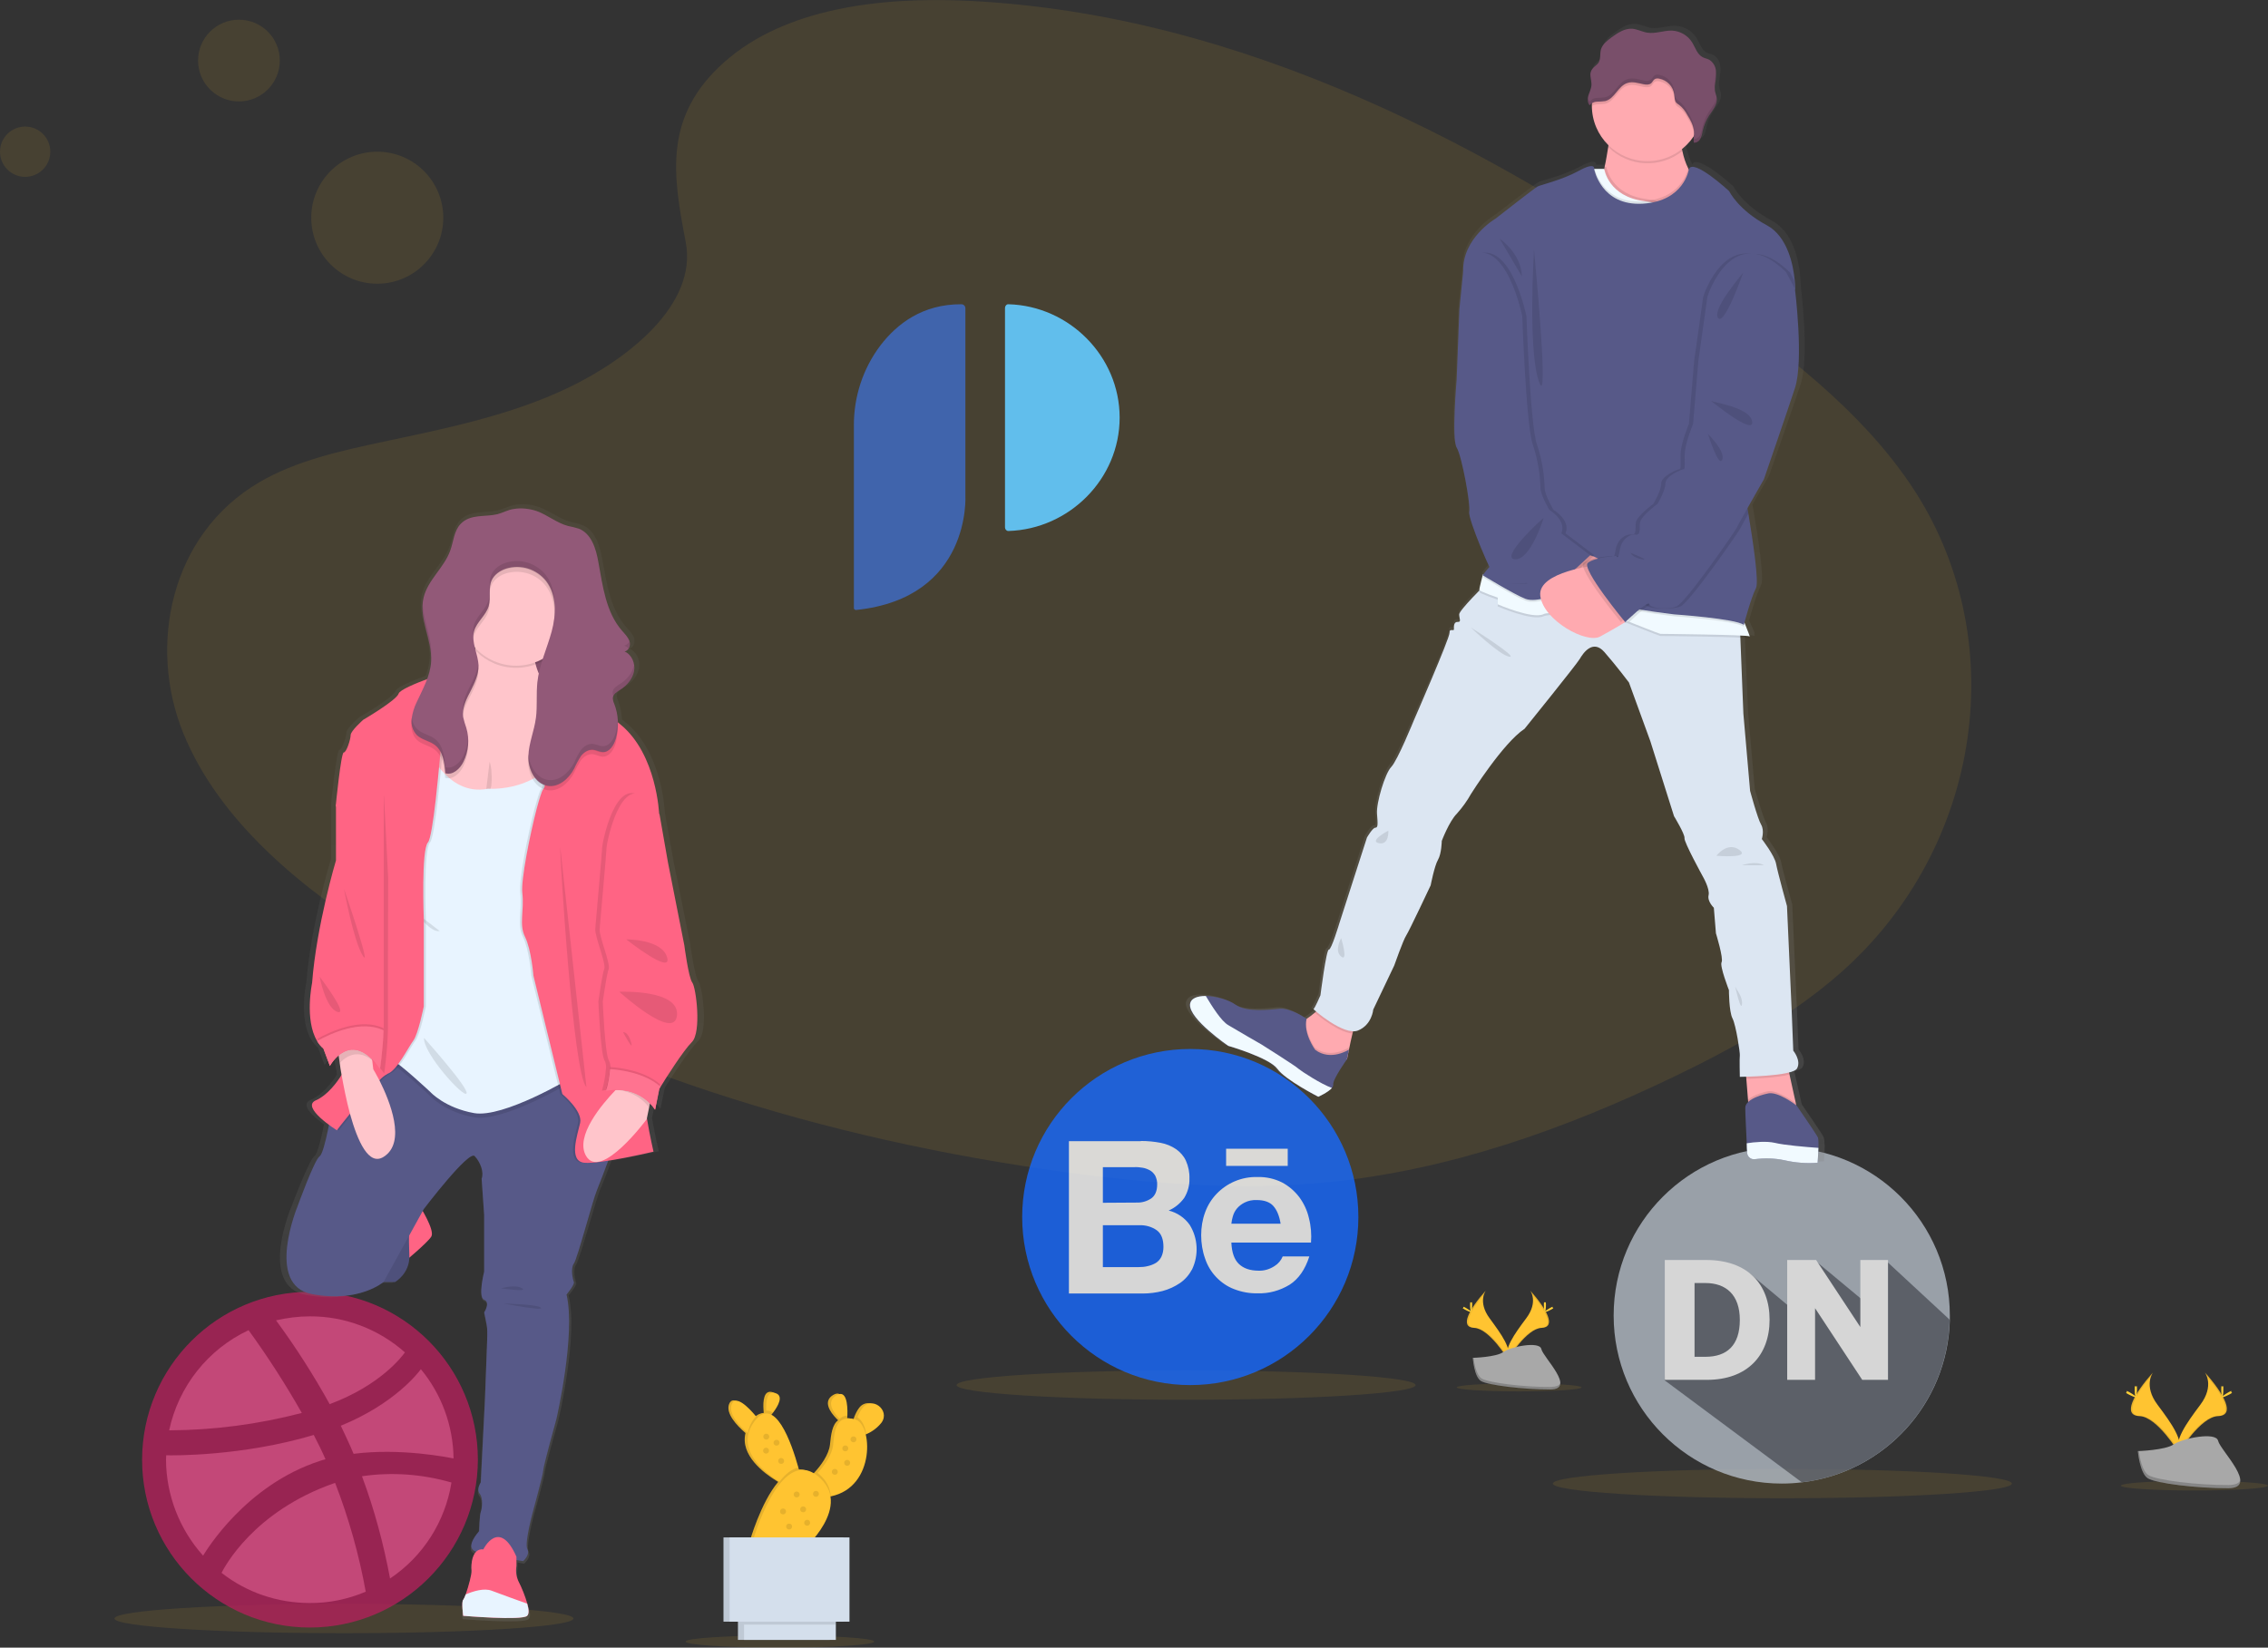 <?xml version="1.0" encoding="utf-8"?>
<!-- Generator: Adobe Illustrator 19.0.0, SVG Export Plug-In . SVG Version: 6.00 Build 0)  -->
<svg version="1.1" id="fa60aa3c-ac5a-409e-a10f-995c3361be0f"
	 xmlns="http://www.w3.org/2000/svg" xmlns:xlink="http://www.w3.org/1999/xlink" x="0px" y="0px" viewBox="-98 -33.3 1082.1 786.3"
	 style="enable-background:new -98 -33.3 1082.1 786.3;" xml:space="preserve">
<rect x="-98" y="-33.3" width="1082.1" height="786.3" fill="#333333" stroke="none"/>
<style type="text/css">
	.st0{opacity:0.1;fill:#FFC431;enable-background:new    ;}
	.st1{fill:#FFC431;}
	.st2{opacity:0.1;enable-background:new    ;}
	.st3{fill:#FFD037;}
	.st4{fill:#A8A8A8;}
	.st5{opacity:0.2;enable-background:new    ;}
	.st6{opacity:0.8;}
	.st7{fill:#E74D89;}
	.st8{fill:#B2215A;}
	.st9{fill:url(#SVGID_1_);}
	.st10{fill:#925978;}
	.st11{fill:#FF6484;}
	.st12{fill:#575988;}
	.st13{fill:#FFC5CB;}
	.st14{fill:#E8F4FF;}
	.st15{opacity:0.1;fill:#FFFFFF;enable-background:new    ;}
	.st16{opacity:0.1;}
	.st17{fill:#1769FF;}
	.st18{fill:#FFFFFF;}
	.st19{fill:#B3BBC6;}
	.st20{fill:#666C76;}
	.st21{fill:url(#SVGID_2_);}
	.st22{fill:#FFAAB0;}
	.st23{fill:#DCE6F2;}
	.st24{fill:#F1FAFF;}
	.st25{fill:#794F6A;}
	.st26{fill:#61BEEC;}
	.st27{fill:#4064AC;}
	.st28{fill:#D4DFEC;}
</style>
<title>design community</title>
<path class="st0" d="M247.5-3.6c29.2-26,75.1-31.3,116.8-29.3C495.4-26.4,613.7,36.9,716,108.5c37.1,25.9,73.5,53.8,97.6,89.5
	c49,72.6,34.4,173.3-33.6,233.1c-23.2,20.4-51.3,36-80.1,49.8c-51.3,24.6-106.6,44.4-164.7,50c-41.5,4-83.5,0.8-124.7-4.8
	c-115.2-15.6-228.3-50.2-323.1-109.3c-41.6-25.9-80.8-58.2-97.9-100.1s-6.2-95.1,36.3-119.9c17.6-10.3,38.6-14.9,59.1-19.3
	c30.3-6.4,61-12.7,88.3-25.8c28.2-13.5,61.6-39.5,56-69.3C223.1,50.5,218.3,22.4,247.5-3.6z"/>
<ellipse class="st0" cx="752.4" cy="674.7" rx="109.5" ry="7"/>
<ellipse class="st0" cx="467.9" cy="627.7" rx="109.5" ry="7"/>
<ellipse class="st0" cx="66.1" cy="739.1" rx="109.5" ry="7"/>
<ellipse class="st0" cx="274.1" cy="750.1" rx="45" ry="2.9"/>
<ellipse class="st0" cx="949" cy="675.7" rx="35.1" ry="2.3"/>
<ellipse class="st0" cx="626.8" cy="628.8" rx="29.8" ry="1.9"/>
<path class="st1" d="M954,621.7c0,0,4.7,6.2-2.2,15.4s-12.5,17.1-10.3,22.9c0,0,10.4-17.2,18.8-17.5S963.3,632.1,954,621.7z"/>
<path class="st2" d="M954,621.7c0.4,0.6,0.8,1.2,1,1.9c8.2,9.7,12.6,18.7,4.7,18.9c-7.4,0.2-16.2,13.4-18.3,16.7
	c0.1,0.3,0.2,0.5,0.3,0.8c0,0,10.4-17.2,18.8-17.5S963.3,632.1,954,621.7z"/>
<path class="st3" d="M962.8,629.5c0,2.2-0.2,3.9-0.5,3.9s-0.5-1.8-0.5-3.9s0.3-1.1,0.6-1.1S962.8,627.4,962.8,629.5z"/>
<path class="st3" d="M965.8,632.1c-1.9,1-3.6,1.7-3.7,1.4s1.3-1.3,3.2-2.4s1.2-0.3,1.3,0S967.7,631.1,965.8,632.1z"/>
<path class="st1" d="M929.2,621.7c0,0-4.7,6.2,2.2,15.4s12.5,17.1,10.2,22.9c0,0-10.4-17.2-18.8-17.5S920,632.1,929.2,621.7z"/>
<path class="st2" d="M929.2,621.7c-0.4,0.6-0.8,1.2-1,1.9c-8.2,9.7-12.6,18.7-4.7,18.9c7.4,0.2,16.2,13.4,18.3,16.7
	c-0.1,0.3-0.2,0.5-0.3,0.8c0,0-10.4-17.2-18.8-17.5S920,632.1,929.2,621.7z"/>
<path class="st3" d="M920.5,629.5c0,2.2,0.2,3.9,0.5,3.9s0.6-1.8,0.6-3.9s-0.3-1.1-0.6-1.1S920.5,627.4,920.5,629.5z"/>
<path class="st3" d="M917.5,632.1c1.9,1,3.6,1.7,3.7,1.4s-1.3-1.3-3.2-2.4s-1.2-0.3-1.3,0S915.6,631.1,917.5,632.1z"/>
<path class="st4" d="M922,659.2c0,0,13.1-0.4,17.1-3.2s20.2-6.2,21.2-1.7s19.7,22.5,4.9,22.6s-34.5-2.3-38.4-4.7
	S922,659.2,922,659.2z"/>
<path class="st5" d="M965.5,675.4c-14.8,0.1-34.5-2.3-38.4-4.7c-3-1.8-4.2-8.4-4.6-11.5H922c0,0,0.8,10.6,4.8,13s23.6,4.8,38.4,4.7
	c4.3,0,5.8-1.5,5.7-3.8C970.3,674.5,968.7,675.3,965.5,675.4z"/>
<path class="st1" d="M632.1,582.6c0,0,4,5.3-1.9,13.2s-10.7,14.6-8.8,19.6c0,0,8.9-14.7,16.1-15S640,591.5,632.1,582.6z"/>
<path class="st2" d="M632.1,582.6c0.3,0.5,0.6,1.1,0.8,1.7c7,8.3,10.8,16,4,16.2c-6.3,0.2-13.9,11.5-15.7,14.3
	c0.1,0.2,0.1,0.4,0.2,0.6c0,0,8.9-14.7,16.1-15S640,591.5,632.1,582.6z"/>
<path class="st3" d="M639.6,589.3c0,1.8-0.2,3.3-0.5,3.3s-0.5-1.5-0.5-3.3s0.3-1,0.5-1S639.6,587.5,639.6,589.3z"/>
<path class="st3" d="M642.2,591.6c-1.6,0.9-3,1.4-3.2,1.2s1.1-1.1,2.7-2s1-0.2,1.1,0S643.8,590.7,642.2,591.6z"/>
<path class="st1" d="M610.9,582.6c0,0-4,5.3,1.8,13.2s10.7,14.6,8.8,19.6c0,0-8.9-14.7-16.1-15S603,591.5,610.9,582.6z"/>
<path class="st2" d="M610.9,582.6c-0.4,0.5-0.6,1.1-0.8,1.7c-7,8.3-10.8,16-4,16.2c6.3,0.2,13.9,11.5,15.7,14.3
	c-0.1,0.2-0.1,0.4-0.2,0.6c0,0-8.9-14.7-16.1-15S603,591.5,610.9,582.6z"/>
<path class="st3" d="M603.4,589.3c0,1.8,0.2,3.3,0.5,3.3s0.5-1.5,0.5-3.3s-0.3-1-0.5-1S603.4,587.5,603.4,589.3z"/>
<path class="st3" d="M600.8,591.6c1.6,0.9,3,1.4,3.2,1.2s-1.1-1.1-2.7-2s-1-0.2-1.1,0S599.2,590.7,600.8,591.6z"/>
<path class="st4" d="M604.7,614.7c0,0,11.2-0.3,14.6-2.8s17.3-5.3,18.1-1.4s16.9,19.3,4.2,19.3s-29.5-2-32.9-4
	S604.7,614.7,604.7,614.7z"/>
<path class="st5" d="M641.9,628.6c-12.7,0.1-29.5-2-32.9-4c-2.6-1.6-3.6-7.2-3.9-9.8h-0.4c0,0,0.7,9.1,4.1,11.1s20.2,4.1,32.9,4
	c3.7,0,4.9-1.3,4.9-3.3C646,627.9,644.6,628.5,641.9,628.6z"/>
<g class="st6">
	<path class="st7" d="M49.8,588.5c41.3,0,74.8,33.5,74.7,74.8S91,738.1,49.7,738C8.4,738-25,704.6-25,663.3
		c0-41.3,33.4-74.8,74.7-74.8C49.7,588.5,49.7,588.5,49.8,588.5z"/>
	<path class="st8" d="M49.8,743.4c-44.2,0-80.1-36-80-80.2s36-80.1,80.2-80c44.2,0,80,35.9,80,80.1C129.9,707.5,94,743.4,49.8,743.4
		z M117.4,674.2c-13.8-4-28.4-5.1-42.7-3C80.6,687,85,703.4,88.1,720C103.8,709.5,114.4,692.9,117.4,674.2z M76.5,726.3
		c-3.2-17.7-8.1-35.1-14.6-51.9c-0.1,0.1-0.3,0.1-0.4,0.1C22.8,688,9,714.8,7.7,717.3c12,9.4,26.8,14.4,42,14.4
		C58.9,731.8,68,729.9,76.5,726.3L76.5,726.3z M-1.1,709.1c1.6-2.6,20.4-33.7,55.7-45.2c0.9-0.3,1.8-0.6,2.7-0.8
		c-1.7-3.9-3.6-7.8-5.6-11.6c-34.2,10.2-67.4,9.8-70.4,9.7c0,0.7-0.1,1.4-0.1,2.1C-18.7,680.2-12.4,696.5-1.1,709.1z M-17.3,649.3
		c21.4-0.1,42.6-2.9,63.3-8.3c-7.7-13.6-16.2-26.8-25.4-39.5C1.2,610.6-12.8,628.3-17.3,649.3L-17.3,649.3z M33.7,596.8
		c9.4,12.8,17.9,26.1,25.6,40c24.4-9.1,34.6-22.9,35.9-24.7c-12.5-11.1-28.7-17.3-45.4-17.2C44.4,594.9,39,595.6,33.7,596.8
		L33.7,596.8z M102.8,620.1c-1.4,2-12.9,16.7-38.2,27c1.6,3.3,3.1,6.6,4.6,9.9c0.5,1.2,1,2.4,1.5,3.5c22.8-2.9,45.4,1.8,47.7,2.2
		C118.2,647.1,112.7,632.1,102.8,620.1L102.8,620.1z"/>
</g>
<linearGradient id="SVGID_1_" gradientUnits="userSpaceOnUse" x1="195.603" y1="-77.942" x2="195.603" y2="455.318" gradientTransform="matrix(1 0 0 -1 -58.95 662.56)">
	<stop  offset="0" style="stop-color:#808080;stop-opacity:0.25"/>
	<stop  offset="0.54" style="stop-color:#808080;stop-opacity:0.12"/>
	<stop  offset="1" style="stop-color:#808080;stop-opacity:0.1"/>
</linearGradient>
<path class="st9" d="M235.2,435c-1.8-2.3-3.9-17.9-3.9-17.9l-8-39.8l-4.1-22.9c0,0-1-29-19.1-43.3l-1.4-1.1c0-0.3,0-0.5,0-0.8l0,0
	l0,0c-0.2-2.8-0.8-5.5-1.8-8.1c-0.4-0.8-0.7-1.8-0.6-2.7c0-0.4,0.2-0.7,0.4-1.1l0,0c0.8-1.2,2-2.1,3.3-2.7c3.3-2,6.1-5.1,6.9-8.9
	c0-0.1,0-0.2,0-0.3c0-0.2,0-0.3,0.1-0.5c0.1-0.2,0-0.2,0-0.3c0-0.2,0-0.3,0-0.5v-0.2c0-0.2,0-0.4,0-0.6c0,0,0-0.1,0-0.1
	c0-0.2,0-0.5-0.1-0.7v0l0,0c-0.4-2.8-2.1-5.1-4.6-6.3c0.9-0.2,1.7-0.9,2-1.7l0,0c0.1-0.2,0.2-0.5,0.3-0.8l0,0
	c0.1-0.2,0.1-0.5,0.1-0.8c0,0,0-0.1,0-0.1c0-0.2,0-0.4,0-0.7c0-0.1,0-0.1,0-0.2c0-0.2-0.1-0.4-0.1-0.6c0-0.1,0-0.1,0-0.2l-0.1-0.1
	l0,0c-0.7-1.9-2.3-3.4-3.6-4.9c-7.9-8.8-9.4-21.3-11.6-32.8c-1.2-6.4-3.4-13.7-9.6-16.1c-1.8-0.6-3.5-1-5.3-1.4
	c-5.5-1.5-10-5.3-15.4-7.2c-3.6-1.2-7.5-1.6-11.3-1c-2.9,0.5-5.3,1.9-8.1,2.6c-6,1.5-13.3-0.2-18,4.7c-3.3,3.4-3.6,8.5-5.2,12.9
	c-3.1,8.1-11.1,14.1-13.1,22.5c-1.3,5.5,0,11,1.5,16.5c1.1,3.7,1.8,7.5,2.2,11.3c0.1,1,0.1,1.9,0,2.9c-0.2,2.8-0.9,5.6-1.9,8.2
	c-6.8,2.5-13.8,5.5-14.3,7.1c-1,3.3-17.3,12.6-17.3,12.6s-6.2,5.3-6.2,7.3c0,2-2.1,8.3-3.4,8.3c-1.3,0-3.9,25.4-3.9,25.4v26.4
	c0,0-9.6,31.2-11.8,58.9c0,0-3.9,17.7,2.4,27.8c0.8,1.4,1.9,2.6,3.1,3.6l3.2,8.4c1.1-1.9,2.6-3.6,4.3-5c0.2,1,0.3,2.3,0.6,3.7
	c0.3,1.7,0.6,3.7,1,5.8c-2,3.1-6.8,9.7-12.6,12.1c-5.4,2.3,1.6,8.2,6.4,11.7c-1.3,6.4-3.1,14.2-4.6,15.2
	c-2.6,1.8-10.9,23.9-10.9,23.9s-16.3,38,7.1,42.3s35.3-5.8,35.3-5.8h5.6c0,0,6.8-3.8,7-11.8c3.8-3.1,9.7-8.1,10.9-10.1
	s-2.1-8.5-4.2-12.1l0.5-1c0,0,22.2-28.5,25.1-25.4s4.6,7.8,3.4,10.8l1.2,17.4V574c0,0-3.2,12.3,0,13.6s0,6,0,6s1.2,5.5,1.4,7.3
	c0.1,2.3,0.1,4.5,0,6.8l-1.1,27.2l-2.1,40.3c0,0-2.3,3.3-0.5,5.5s1,7.6,0.5,8.6s-0.8,9.3-0.8,9.3s-7.5,7.8-1.5,9.8l0.2,0.1
	c-2.5,2.3-2.5,7.4-2.3,9s-1.6,8-2.9,11.6c-0.3,0.9-0.7,1.8-1.2,2.6c-0.9,0.6,0,7.7,0,7.7s29.1,2.4,31.5,0c1-0.9,0.8-3.2,0-5.8
	c-1.1-3.8-2.6-7.5-4.4-11c-1.7-3.1-0.9-7.2-0.9-7.2v-3c2,0.3,3.2,0.5,3.2,0.5s3.6-3,2.1-5.8s2.8-18.4,2.8-18.4s4.9-17.6,4.9-19.4
	s6.5-24.7,6.5-24.7s9.6-40.5,4.9-59.7c0,0,4.1-4.8,3.6-6s-1.7-6.5,0-8.8s9.3-30.5,11.3-35.3c1-2.2,3.3-8.3,5.6-14.3
	c10.3-1.5,22.5-4.4,22.5-4.4s-1.8-7.8-3.2-15.8l1.1-5.5l0.4-1.9c0.9,0.9,1.7,1.9,2.5,3l2.1-10.1c0,0,0.2-0.3,0.6-1
	c2.4-3.8,11.2-17.3,15.4-21.4C240.1,458.9,237.1,437.3,235.2,435z"/>
<rect x="144" y="266.5" class="st10" width="28.5" height="32"/>
<rect x="144" y="266.5" class="st2" width="28.5" height="32"/>
<path class="st11" d="M102.3,542.3c0,0,7.3,11.5,5.5,14.5s-13.7,12.8-13.7,12.8l-3.5-24L102.3,542.3z"/>
<path class="st12" d="M79.8,579.3l5.3-0.8h5.4c0,0,7.2-4.1,6.8-12.8s0-17,0-17L79.8,579.3z"/>
<path class="st2" d="M79.8,579.3l5.3-0.8h5.4c0,0,7.2-4.1,6.8-12.8s0-17,0-17L79.8,579.3z"/>
<path class="st12" d="M90.5,462l-30,33c0,0-3.5,21.8-6,23.5S44,542.3,44,542.3s-15.7,37.8,6.9,42s34.1-5.8,34.1-5.8l19.2-34.8
	c0,0,21.5-28.3,24.3-25.3s4.5,7.8,3.3,10.8l1.2,17.3v27c0,0-3.1,12.3,0,13.5s0,6,0,6s1.2,5.5,1.4,7.3s0,6.8,0,6.8l-1,27l-2,40
	c0,0-2.3,3.3-0.5,5.5s1,7.5,0.5,8.5s-0.8,9.3-0.8,9.3s-7.3,7.8-1.5,9.8s22.5,4.5,22.5,4.5s3.5-3,2-5.8s2.8-18.3,2.8-18.3
	s4.8-17.5,4.8-19.3s6.3-24.5,6.3-24.5s9.3-40.3,4.8-59.3c0,0,4-4.8,3.5-6s-1.7-6.5,0-8.8s9-30.3,11-35s10.5-27.8,10.5-27.8v-42.5
	L90.5,462z"/>
<path class="st13" d="M180.1,311.3l-17.3,32.6l-4.5,8.6l-0.7,1.3l-44.5,1.8c0,0-1.3-2.8-3.1-7.2c-3.1-7.5-7.8-19.8-10.2-30.1
	c-0.6-2.5-1-5-1.3-7.5c-0.7-6.2,0.3-10.7,4.3-11.1c1-0.1,2,0,3,0.3c2.8,0.8,5.7,1.1,8.6,0.8c10.6-1.3,13.6-12.4,14.2-22.9
	c0-0.7,0.1-1.5,0.1-2.2c0-2.3,0-4.5-0.1-6.5c-0.2-3.4-0.6-6.8-1.2-10.2c2.6-1.3,5.4-2.3,8.3-3.1c8.4-2.2,20.3-2.1,20.5,15.3
	c0,3.9,0.4,7.7,1.1,11.5c0.5,2.2,1.2,4.2,2.1,6.2c2.9,5.6,7,6.2,8.9,6.2c0.4,0,0.7,0,1-0.1L180.1,311.3z"/>
<path class="st2" d="M135.6,330.2c0.6,1.8,0.9,3.6,0.9,5.5c0.2,2,0.1,4-0.1,5.9c-0.3,2-1.3,3.8-2.8,5.1"/>
<circle class="st2" cx="148.2" cy="258.6" r="26.8"/>
<path class="st13" d="M175,257.6c0,14.8-12,26.7-26.7,26.8c-7.4,0-14.6-3.1-19.6-8.6c-0.2-0.2-0.5-0.5-0.7-0.8
	c-9.6-11.2-8.4-28.1,2.8-37.7c11.2-9.6,28.1-8.4,37.7,2.8C172.7,245,175,251.2,175,257.6L175,257.6z"/>
<path class="st2" d="M105.3,324.3c0,0,9.5,24.8,29.5,20.8c0,0,20.2,1.6,31.8-13.3c11.6-14.8,12.3,85,12.3,85l-4.5,66.3
	c0,0-32.2,19.3-46.2,16.8s-20.8-10-20.8-10S92.6,476,88.6,474.3s1.8-87,1.8-87l4.8-32L105.3,324.3z"/>
<path class="st14" d="M105.3,322.3c0,0,9.5,24.8,29.5,20.8c0,0,20.2,1.6,31.8-13.3c11.6-14.8,12.3,85,12.3,85l-4.5,66.3
	c0,0-32.2,19.3-46.2,16.8s-20.8-10-20.8-10S92.6,474,88.6,472.3s1.8-87,1.8-87l4.8-32L105.3,322.3z"/>
<path class="st2" d="M104.3,462c0,0,21.5,24,20.3,26.5S103.8,469.3,104.3,462z"/>
<path class="st2" d="M100.6,402.4c0,0,6.9,9.6,11.2,8.6"/>
<path class="st2" d="M115.4,300c0,0,0,0.3-0.1,0.8c-0.2,3.1-1.1,14.2-2.3,26.6c-0.6,7-1.4,14.3-2.1,20.9
	c-1.2,10.7-2.6,19.2-3.7,20.4c-3.3,3.5-2,36.5-2,36.5V447c0,0-2.7,13.3-5,16.3s-7.8,14.3-12.2,15.8c-1.6,0.9-3,2-4.1,3.3
	c-4,4-9.7,10.7-14,15.9c-3.6,4.4-6.2,7.8-6.2,7.8s-17.5-11-10-14.3c5.6-2.4,10.3-8.9,12.2-12c0.7-1,1-1.7,1-1.7
	c0.4-2.3,0.9-4.6,1.6-6.9c0.6-2.1,1.6-4.1,2.8-6c0.9-1.5,2.4-2.7,4.1-3.1c6.5-1.3,9.8-63,9.8-63l-20-43.6l-2-4.4
	c0,0,2.5-25.3,3.8-25.3s3.3-6.3,3.3-8.3s6-7.3,6-7.3s15.9-9.3,16.9-12.5c0.5-1.7,7.8-4.8,14.6-7.3c6.1-2.3,11.8-4.1,11.8-4.1
	C122.7,291.4,115.4,300,115.4,300z"/>
<path class="st11" d="M114.4,300c0,0,0,0.3-0.1,0.8c-0.2,3.1-1.1,14.2-2.3,26.6c-0.6,7-1.4,14.3-2.1,20.9
	c-1.2,10.7-2.6,19.2-3.7,20.4c-3.3,3.5-2,36.5-2,36.5V447c0,0-2.7,13.3-5,16.3s-7.8,14.3-12.2,15.8c-1.6,0.9-3,2-4.1,3.3
	c-4,4-9.7,10.7-14,15.9c-3.6,4.4-6.2,7.8-6.2,7.8s-17.5-11-10-14.3c5.6-2.4,10.3-8.9,12.2-12c0.7-1,1-1.7,1-1.7
	c0.4-2.3,0.9-4.6,1.6-6.9c0.6-2.1,1.6-4.1,2.8-6c0.9-1.5,2.4-2.7,4.1-3.1c6.5-1.3,9.8-63,9.8-63l-20-43.6l-2-4.4
	c0,0,2.5-25.3,3.8-25.3s3.3-6.3,3.3-8.3s6-7.3,6-7.3s15.9-9.3,16.9-12.5c0.5-1.7,7.8-4.8,14.6-7.3c6.1-2.3,11.8-4.1,11.8-4.1
	C121.7,291.4,114.4,300,114.4,300z"/>
<path class="st2" d="M213.9,357.5l-21.6,25.3c0,0,18.8,97.3,16.5,101.8c-0.2,0.4-0.3,0.8-0.3,1.2c-0.2,2.3-0.2,4.7,0.1,7
	c0.3,2.5,0.7,5.2,1.1,7.9c1.3,7.9,3.1,15.6,3.1,15.6s-25.3,6-33,5.3s-3.3-13.3-2-19s-8.5-13.8-8.5-13.8l-13.8-56.5
	c0,0-1-12.5-4-18.5s-0.3-12.5-1.3-21c-0.7-6.1,3.6-27.7,6.9-40.3c1.3-4.8,2.4-8.3,3-9.1c0,0,0.1-0.1,0.1-0.1c2-1.8,0-12,0-12
	s4.8-27,4.3-29.3c-0.3-1.3,1.3-4.4,2.7-6.9c1.1-1.9,2-3.4,2-3.4s9.7,6.1,26.3,19.5l1.5,1.2c17.5,14.3,18.5,43,18.5,43L213.9,357.5z"
	/>
<path class="st11" d="M214.9,357.5l-21.6,25.3c0,0,18.8,97.3,16.5,101.8c-0.2,0.4-0.3,0.8-0.3,1.2c-0.2,2.3-0.2,4.7,0.1,7
	c0.3,2.5,0.7,5.2,1.1,7.9c1.3,7.9,3.1,15.6,3.1,15.6s-25.3,6-33,5.3s-3.3-13.3-2-19s-8.5-13.8-8.5-13.8l-13.8-56.5
	c0,0-1-12.5-4-18.5s-0.3-12.5-1.3-21c-0.7-6.1,3.6-27.7,6.9-40.3c1.3-4.8,2.4-8.3,3-9.1c0,0,0.1-0.1,0.1-0.1c2-1.8,0-12,0-12
	s4.8-27,4.3-29.3c-0.3-1.3,1.3-4.4,2.7-6.9c1.1-1.9,2-3.4,2-3.4s9.7,6.1,26.3,19.5l1.5,1.2c17.5,14.3,18.5,43,18.5,43L214.9,357.5z"
	/>
<path class="st2" d="M169.3,371c-0.3,2,6,108.3,12.5,114.5L169.3,371z"/>
<path class="st13" d="M85,518.8c-7,4.4-12.3-7.2-16-20.5c-1.7-6.3-3-12.9-4-18.5c-0.4-2.1-0.7-4-0.9-5.7c-0.7-4.5-1-7.4-1-7.4
	l7.4-1.5l8.1-1.6l1,9.2l0.5,4.2c0,0,1.3,2.1,3,5.4C87.9,492,96.1,511.9,85,518.8z"/>
<path class="st13" d="M213.5,486.6l-1.8,8.6l-1.1,5.4l-0.1,0.3c0,0-21.9,29.6-28.9,17.4c-5.4-9.4,7.7-24.7,14.1-31.4
	c2-2.1,3.4-3.3,3.4-3.3l10.2,2.2L213.5,486.6z"/>
<path class="st11" d="M153.5,737.8c-2.4,2.4-30.5,0-30.5,0s-0.9-7,0-7.6c0.5-0.8,0.9-1.7,1.2-2.6c1.3-3.7,3-10,2.8-11.5
	c-0.3-2.1-0.1-10.6,5.6-10c0,0,7.5-15.3,15.8,3.5v4.5c-0.4,2.4-0.1,4.9,0.9,7.1c1.8,3.5,3.2,7.1,4.3,10.9
	C154.3,734.6,154.5,736.9,153.5,737.8z"/>
<path class="st14" d="M153.5,737.8c-2.4,2.4-30.5,0-30.5,0s-0.9-7,0-7.6c0.5-0.8,0.9-1.7,1.2-2.6c3.7-1.6,8.8-3.1,12.3-1.8
	c4.5,1.7,12.7,4.7,17,6.2C154.3,734.6,154.5,736.9,153.5,737.8z"/>
<path class="st2" d="M128.5,278c0.7,2.9,1.7,5.8,1.7,8.7c0.1,4-1.7,7.9-3.5,11.5c-2.1,4.1-4.5,8.5-3.8,13.1c0.4,1.7,0.9,3.4,1.5,5.1
	c1.6,5.4,1,11.1-1.4,16.1c-1.6,3.3-5,6.5-8.6,5.4c-0.3-3.5-0.7-7.4-2.4-10.4c-0.7-1.2-1.6-2.3-2.7-3.1c-2.6-2-6.2-2.4-8.5-4.7
	c-0.4-0.4-0.8-0.9-1.1-1.4c-1.1-1.9-1.6-4.2-1.4-6.4c0-0.3,0.1-0.7,0.1-1c0.5-2.4,1.3-4.8,2.4-7c0.6-1.3,1.3-2.7,1.9-4
	c1.5-3,2.8-6.1,3.8-9.3c6.1-2.3,11.8-4.1,11.8-4.1c3.3,5-3.9,13.7-3.9,13.7s0,0.3-0.1,0.8C124.9,299.6,128.1,288.4,128.5,278z"/>
<path class="st2" d="M143.5,240.3c-2.9,0.9-5.7,2.8-7,5.6c-1.4,3.1-0.7,6.7-1,10.1c-0.1,0.7-0.2,1.5-0.4,2.2
	c-1.2,4.2-5.1,7.1-6.7,11.1c-0.1,0.3-0.2,0.6-0.3,0.9c-0.4,1.6-0.5,3.2-0.2,4.8c-9.6-11.2-8.3-28.1,2.9-37.7
	c11.2-9.6,28.1-8.3,37.7,2.9c9.6,11.2,8.3,28.1-2.9,37.7c-1.2,1-2.5,1.9-3.8,2.7c1.1-3.4,2.3-6.7,3.2-10.2
	c2.2-8.1,2.5-17.4-2.6-24.1C158,240.6,150.5,238.3,143.5,240.3z"/>
<path class="st2" d="M195.8,321.3c-0.9,3.2-3.1,6.7-6.4,6.5c-1.6-0.1-3-1-4.6-1.2c-2.2-0.2-4.3,1.2-5.7,3c-1.2,1.9-2.3,3.9-3.2,5.9
	c-2.5,4.8-7.3,9.1-12.6,8.3l-0.5-0.1c-0.5-0.1-1.1-0.3-1.6-0.5c-4.8-2-7.4-8.1-7.2-13.6c0.2-6.2,2.8-12,3.6-18.2
	c0.8-5.7,0.1-11.4,0.7-17.1c0.2-1.9,0.5-3.7,1-5.6c2.9,5.6,7,6.2,8.9,6.2c1.1-1.9,2-3.4,2-3.4s9.7,6.1,26.3,19.5
	C196.9,314.6,196.6,318,195.8,321.3z"/>
<path class="st10" d="M158.1,210.6c5.2,1.9,9.6,5.7,14.9,7.1c1.7,0.3,3.5,0.8,5.2,1.3c6,2.4,8.2,9.6,9.3,16
	c2.1,11.5,3.6,23.8,11.2,32.6c1.4,1.6,2.9,3.1,3.6,5s-0.2,4.6-2.3,5c3.5,1.5,5.2,5.8,4.5,9.5s-3.4,6.8-6.6,8.8c-1.5,1-3.3,2-3.5,3.8
	c0,0.9,0.2,1.9,0.6,2.7c2.1,5.3,2.4,11.2,0.9,16.7c-0.9,3.2-3.1,6.7-6.4,6.5c-1.6-0.1-3-1-4.6-1.1c-2.2-0.2-4.3,1.2-5.7,3
	c-1.2,1.9-2.3,3.9-3.2,5.9c-2.5,4.8-7.3,9.1-12.6,8.3c-6.1-0.9-9.5-8-9.3-14.2c0.2-6.2,2.8-12,3.6-18.2c0.8-5.7,0.1-11.4,0.7-17.1
	c0.9-8.3,4.6-16,6.8-24.1s2.5-17.4-2.6-24.1c-4.5-5.7-12-8.1-19-6c-2.9,0.9-5.7,2.8-7,5.6c-1.7,3.8-0.3,8.3-1.4,12.3
	c-1.3,4.5-5.7,7.5-7,12c-1.5,5.4,2,10.9,2.1,16.5c0.1,4-1.7,7.9-3.5,11.5c-2.1,4.1-4.5,8.5-3.8,13.1c0.4,1.7,0.9,3.4,1.5,5.1
	c1.6,5.4,1.1,11.2-1.4,16.2c-1.6,3.3-5.1,6.5-8.6,5.4c-0.4-5-1.1-10.5-5-13.5c-2.6-2-6.2-2.4-8.6-4.7c-2-2.1-2.9-5-2.5-7.8
	c0.4-2.8,1.2-5.5,2.5-8.1c2.9-6.2,6.4-12.4,6.8-19.2c0.6-10.3-6-20.4-3.6-30.5c2-8.4,9.8-14.3,12.7-22.4c1.6-4.4,1.8-9.5,5-12.8
	c4.6-4.8,11.6-3.2,17.5-4.6c2.7-0.7,5-2.1,7.8-2.5C150.7,209,154.5,209.4,158.1,210.6z"/>
<path class="st2" d="M87.1,424c0,0,0,22.5,0,32.5c0,1.3,0,2.7-0.1,4.1c-0.3,9-1.7,18.4-1.7,18.4c-1.6-2.4-3.5-4.5-5.7-6.3
	c-4.8-3.8-8.9-3.3-11.9-1.6c-1.3,0.8-2.5,1.7-3.6,2.9c-0.7-4.5-1-7.4-1-7.4l7.4-1.5c0.9-1.5,2.4-2.7,4.1-3.1c6.5-1.3,9.8-63,9.8-63
	l-20-43.6v-2.1l6.8-10.8c11.3-9.8,14,4.3,14,4.3s2,38,2,39S87.1,424,87.1,424z"/>
<path class="st11" d="M85.1,421.8c0,0,0,22.5,0,32.5c0,1.3,0,2.7-0.1,4.1c-0.3,9-1.7,18.4-1.7,18.4c-14-19.8-23.9-1.4-23.9-1.4
	l-3.1-8.3c-1.2-1-2.2-2.2-3-3.6c-6.1-10.1-2.4-27.7-2.4-27.7c2.1-27.5,11.4-58.5,11.4-58.5V351l6.8-10.8c11.3-9.8,16,4.3,16,4.3
	s0,38,0,39S85.1,421.8,85.1,421.8z"/>
<path class="st2" d="M85,457.4c-0.3,9-1.7,18.4-1.7,18.4c-14-19.8-23.9-1.4-23.9-1.4l-3.1-8.3c-1.2-1-2.2-2.2-3-3.6
	C59.8,458.9,74.2,452.2,85,457.4z"/>
<path class="st11" d="M85,458.4c-0.3,9-1.7,18.4-1.7,18.4c-14-19.8-23.9-1.4-23.9-1.4l-3.1-8.3c-1.2-1-2.2-2.2-3-3.6
	C59.8,459.9,74.2,453.2,85,458.4z"/>
<path class="st15" d="M85,458.4c-0.3,9-1.7,18.4-1.7,18.4c-14-19.8-23.9-1.4-23.9-1.4l-3.1-8.3c-1.2-1-2.2-2.2-3-3.6
	C59.8,459.9,74.2,453.2,85,458.4z"/>
<path class="st2" d="M66.1,390.8c0,0,4.5,24.8,9,32S66.1,390.8,66.1,390.8z"/>
<path class="st2" d="M54.5,432.8c0,0,2.8,15,8.5,16.8S54.5,432.8,54.5,432.8z"/>
<path class="st2" d="M209.4,485.7l4.1,0.9l-1.8,8.6c-0.7-0.9-1.4-1.7-2.2-2.5c-3.7-3.5-8.5-5.6-13.7-5.9c-2.2-0.1-4.5,0-6.6,0.4
	c1-3.4,1.6-6.9,1.9-10.4c0.2-1.3,0-2.7-0.6-3.9c-2-2.8-3-28.3-3-28.3s1.8-13,2.8-15.5s-4.5-15.3-4.3-19.1c0.3-3.9,3.3-37.1,3.3-38.9
	s6.5-36,20-23l5.3,7.3l0.3,1.9l-21.6,25.3c0,0,18.8,97.3,16.5,101.8C209.6,484.9,209.5,485.3,209.4,485.7z"/>
<path class="st11" d="M232.1,464c-4.1,4.1-12.6,17.5-14.9,21.3l-0.6,1l-2,10c0,0-7-12-23.3-9c1-3.4,1.6-6.9,1.9-10.4
	c0.2-1.3,0-2.7-0.6-3.9c-2-2.8-3-28.3-3-28.3s1.8-13,2.8-15.5s-4.5-15.3-4.3-19.1c0.3-3.9,3.3-37.1,3.3-38.9s6.5-36,20-23l5.3,7.3
	l4,22.8l7.8,39.5c0,0,2,15.5,3.8,17.8S236.8,459.3,232.1,464z"/>
<path class="st2" d="M217.1,484.3l-0.6,1l-2,10c0,0-7-12-23.3-9c1-3.4,1.6-6.9,1.9-10.4C198.7,476.3,209.9,477.9,217.1,484.3z"/>
<path class="st11" d="M217.1,485.3l-0.6,1l-2,10c0,0-7-12-23.3-9c1-3.4,1.6-6.9,1.9-10.4C198.7,477.3,209.9,478.9,217.1,485.3z"/>
<path class="st15" d="M217.1,485.3l-0.6,1l-2,10c0,0-7-12-23.3-9c1-3.4,1.6-6.9,1.9-10.4C198.7,477.3,209.9,478.9,217.1,485.3z"/>
<path class="st2" d="M200.8,415c0,0,17-0.2,19.5,8.6S200.8,415,200.8,415z"/>
<path class="st2" d="M197.5,440c0,0,28.8-1.3,27.5,11.3S197.5,440,197.5,440z"/>
<path class="st2" d="M199.3,459.3c0,0,2.3-0.5,3.8,4.8S199.3,459.3,199.3,459.3z"/>
<path class="st2" d="M141.1,581.5c0,0,6.9-2,10,0S141.1,581.5,141.1,581.5z"/>
<path class="st2" d="M142.3,588.8c0,0,16.3,0.3,17.8,2S142.3,588.8,142.3,588.8z"/>
<g class="st16">
	<path d="M107.7,279.6c0.5-8.2-3.5-16.3-4-24.3c-0.5,8.1,3.6,16.2,4,24.5C107.6,279.7,107.7,279.6,107.7,279.6z"/>
	<path d="M126.8,293.1c-2.1,4.1-4.4,8.4-3.8,12.9c0.4-3.4,2.2-6.8,3.8-9.9c1.8-3.6,3.6-7.4,3.5-11.5c0-0.4,0-0.9-0.1-1.3
		C129.8,286.7,128.3,290,126.8,293.1z"/>
	<path d="M199.9,274.8c0.7,0.3,1.4,0.8,2,1.3c0.5-1,0.6-2.2,0.3-3.4c0,0,0-0.1,0-0.1C201.9,273.7,201,274.5,199.9,274.8z"/>
	<path d="M123.1,327.4c-1.6,3.3-5.1,6.5-8.6,5.4c-0.4-5-1.1-10.5-5-13.5c-2.6-2-6.2-2.4-8.5-4.7c-1.4-1.4-2.3-3.3-2.5-5.3
		c0,0.2-0.1,0.3-0.1,0.5c-0.4,2.9,0.6,5.7,2.5,7.8c2.4,2.3,5.9,2.7,8.5,4.7c4,3,4.7,8.6,5,13.5c3.5,1.1,7-2.1,8.6-5.4
		c1.7-3.5,2.5-7.4,2.2-11.3C125.1,322,124.3,324.8,123.1,327.4z"/>
	<path d="M204.4,284.3c-0.7,3.7-3.4,6.8-6.6,8.8c-1.5,1-3.3,2-3.5,3.8c0,0.7,0.1,1.4,0.3,2c0.8-1.1,1.9-2.1,3.2-2.7
		c3.2-2,5.9-5.1,6.6-8.8c0.2-1.1,0.2-2.2,0-3.3C204.4,284.1,204.4,284.2,204.4,284.3z"/>
	<path d="M195.8,316.3c-0.9,3.2-3.1,6.7-6.4,6.5c-1.6-0.1-3-1-4.6-1.1c-2.2-0.2-4.3,1.2-5.7,3c-1.2,1.9-2.3,3.9-3.1,5.9
		c-2.5,4.8-7.3,9.1-12.6,8.3s-8.7-6.5-9.3-12.1c0,0.3-0.1,0.6-0.1,0.9c-0.2,6.2,3.2,13.3,9.3,14.2c5.3,0.8,10.1-3.5,12.6-8.3
		c0.9-2.1,1.9-4.1,3.1-5.9c1.4-1.8,3.5-3.2,5.7-3c1.6,0.1,3,1.1,4.6,1.1c3.3,0.2,5.5-3.4,6.4-6.5c0.8-2.8,1.1-5.7,0.9-8.7
		C196.5,312.6,196.3,314.5,195.8,316.3z"/>
	<path d="M162.5,244.3c2.5,3.5,3.9,7.7,4,12c0.3-5.4-0.8-10.8-4-15.1c-4.5-5.7-12-8.1-19-6c-2.9,0.9-5.7,2.8-7,5.6
		c-1.7,3.8-0.3,8.3-1.4,12.3c-1.3,4.5-5.7,7.5-7,12c-0.4,1.4-0.5,2.9-0.3,4.4c0.1-0.5,0.1-0.9,0.3-1.4c1.2-4.5,5.6-7.5,7-12
		c1.2-4-0.3-8.5,1.4-12.2c1.3-2.8,4-4.7,7-5.6C150.5,236.2,158,238.6,162.5,244.3z"/>
</g>
<g class="st6">
	<circle id="c40b9370-e8cf-4f46-b0aa-8f4512275a8b" class="st17" cx="469.9" cy="547.5" r="80.2"/>
	<path id="_x32_e22f7a4-7c1b-458a-b567-b65e93177032" class="st18" d="M446.3,511.2c3.2,0,6.4,0.3,9.5,0.9c2.6,0.5,5.1,1.5,7.3,3
		c2,1.4,3.7,3.3,4.7,5.5c1.2,2.7,1.8,5.6,1.7,8.6c0.1,3.2-0.8,6.4-2.5,9.2c-1.9,2.6-4.4,4.7-7.4,6c4,1,7.6,3.4,10,6.8
		c4,6.4,4.4,14.4,1.2,21.2c-1.4,2.6-3.3,4.9-5.8,6.6c-2.5,1.7-5.3,3-8.3,3.8c-3.1,0.8-6.3,1.2-9.5,1.2h-35.2v-72.7H446.3z
		 M444.3,540.6c2.5,0.1,4.9-0.6,7-2c1.8-1.3,2.8-3.5,2.8-6.6c0.1-1.4-0.3-2.9-0.9-4.2c-0.6-1-1.4-1.9-2.4-2.5
		c-1.1-0.6-2.3-1.1-3.5-1.3c-1.4-0.2-2.7-0.4-4.1-0.3h-15v17L444.3,540.6z M445.2,571.4c1.5,0,3-0.1,4.5-0.5
		c1.3-0.3,2.6-0.8,3.8-1.5c1.1-0.7,2-1.7,2.6-2.9c0.7-1.5,1-3.1,1-4.7c0-3.7-1-6.4-3.2-8c-2.4-1.7-5.4-2.5-8.3-2.4h-17.4v20
		L445.2,571.4z M493.1,569.9c2.2,2.1,5.3,3.2,9.4,3.2c2.7,0.1,5.3-0.7,7.6-2.2c1.8-1.1,3.1-2.7,3.9-4.6h12.7
		c-2,6.3-5.2,10.8-9.4,13.5c-4.6,2.8-9.9,4.3-15.3,4.1c-3.8,0.1-7.6-0.6-11.2-2c-3.2-1.2-6.1-3.2-8.5-5.7c-2.4-2.5-4.2-5.5-5.3-8.8
		c-1.3-3.6-1.9-7.4-1.9-11.2c0-3.8,0.6-7.5,1.9-11c2.4-6.6,7.5-11.9,14-14.7c3.5-1.5,7.2-2.2,11-2.1c4.1-0.1,8.1,0.8,11.7,2.6
		c3.2,1.7,6,4.1,8.2,7c2.2,3,3.8,6.4,4.6,10c1,3.8,1.3,7.8,1,11.7h-38C489.7,564.4,490.9,567.8,493.1,569.9L493.1,569.9z
		 M509.5,542.2c-1.7-1.9-4.4-2.8-7.9-2.8c-2-0.1-4,0.3-5.8,1.2c-1.4,0.7-2.7,1.7-3.7,2.9c-0.9,1.1-1.5,2.3-1.9,3.7
		c-0.3,1.1-0.6,2.3-0.7,3.5H513C512.4,546.9,511.2,544.1,509.5,542.2L509.5,542.2z M487,514.9h29.4v8.2H487V514.9z"/>
</g>
<g class="st6">
	<path class="st19" d="M832.3,594.5c0,0.8,0,1.5,0,2.3c-1.1,39.7-31.1,72.6-70.5,77.3c-3.2,0.4-6.4,0.6-9.7,0.6
		c-44.3,0-80.2-35.9-80.2-80.2c0-44.3,35.9-80.2,80.2-80.2C796.4,514.3,832.3,550.2,832.3,594.5
		C832.3,594.5,832.3,594.5,832.3,594.5L832.3,594.5z"/>
	<path class="st20" d="M832.2,596.8c-1.1,39.7-31.1,72.6-70.5,77.3l-65.5-48.7l8.2-53l32.4,2l18.4,15.4l13.1-21.3l22,18.3l11.8,8.5
		v-26.7l29.8,27.6C832,596.3,832.2,596.6,832.2,596.8z"/>
	<polygon class="st20" points="696.3,625.4 696.3,625.4 696.3,625.4 	"/>
	<path class="st18" d="M746.3,596.5c0-17-10.5-28.5-30.3-28.5h-19.7v57.2h20.1C735.7,625.2,746.3,613.5,746.3,596.5z M732.1,596.6
		c0,12.3-6.3,17.6-16.4,17.6h-5.2V579h5.2C725.4,579,732.1,584.5,732.1,596.6z M802.8,625.2V568h-13.2v32l-21.1-32h-13.8v57.2H768
		v-34.2l22.5,34.2L802.8,625.2L802.8,625.2z"/>
</g>
<linearGradient id="SVGID_2_" gradientUnits="userSpaceOnUse" x1="679.087" y1="141.143" x2="679.087" y2="684.5" gradientTransform="matrix(1 0 0 -1 -58.95 662.56)">
	<stop  offset="0" style="stop-color:#808080;stop-opacity:0.25"/>
	<stop  offset="0.54" style="stop-color:#808080;stop-opacity:0.12"/>
	<stop  offset="1" style="stop-color:#808080;stop-opacity:0.1"/>
</linearGradient>
<path class="st21" d="M772,509.2c-1-2-10.3-15.4-10.3-15.4l0,0l-0.3-1.2l-3.1-13.7l-0.2-1c2-0.5,3.4-1.1,3.9-1.9
	c2.2-3.8-1.9-8.5-1.9-8.5l-0.8-20.2l-2.2-49c0,0-4.6-16.4-5.3-20.2c-0.7-3.8-6.9-11.9-6.9-11.9s1.3-4-0.3-6.9s-5.4-16.2-5.4-16.2
	l-3.2-37l-1.5-36.4c1.5,0,3.1,0.1,4.6,0.4c0.2,0.2,0.1-0.3-0.2-1.1c0.1,0,0.2,0,0.2,0.1c0.5,0.4-0.9-2.7-2.4-5.9l-0.2-0.4
	c0.7-2.6,3.7-13.2,5.8-17c1.5-2.8-1.4-22.3-3.7-35.6c-0.2-1-0.3-1.9-0.5-2.7c3.7-6.4,7.9-13.7,7.9-13.7s10.7-30.4,15.1-43.7
	s0-47.5,0-47.5l0,0c0,0,0-1.7-0.2-4.3c-0.7-7.1-3.3-20.9-13.5-26.3C733.4,64.6,729,55.6,729,55.6s-17.3-15.8-19.5-10.5l-0.2-0.3
	c-1.3-2.6-2.2-5.4-2.8-8.3c-0.1-0.3-0.1-0.6-0.2-0.9c2.2-1.7,4.1-3.8,5.7-6.2c0,0.4-0.1,0.9-0.1,1.3l0,0c0,0.3,0,0.6,0,0.8V32
	c0,0.2,0,0.4,0,0.6c0,0.1,0,0.2,0,0.3c1.3,0.1,2.6-0.6,3.2-1.8c0.5-1.2,0.9-2.4,1.1-3.7c0.6-2.7,1.7-5.3,3.2-7.6
	c1.5-2.3,3.5-4.6,3.7-7.1c0-0.4,0-0.8,0-1.1c-0.1-1.3-0.8-2.6-0.9-3.9c-0.1-0.7-0.1-1.3,0-2l0,0c0-0.4,0.1-0.8,0.2-1.2
	s0.2-1,0.2-1.6s0.1-0.9,0.2-1.3V1.7c0.1-1.2,0.1-2.3,0-3.5c-0.2-2.2-1.4-4.1-3.2-5.2c-1-0.5-2.2-0.7-3.2-1.2c-2.6-1.3-3.5-4.6-5-7.1
	c-2.2-3.4-5.9-5.5-9.9-5.7c-4-0.2-7.9,1.6-11.8,1c-2.5-0.4-4.8-1.8-7.4-1.9c-3.7-0.3-7,2-10.1,4.2c-2.1,1.5-4.4,3.3-5.1,5.8
	c-0.6,2.1,0,4.4-1.2,6.2c-0.8,1.2-2.1,1.8-3,3c-0.7,0.9-1,2.1-1,3.2c0,0.1,0,0.2,0,0.3s0,0.4,0,0.5c0.1,0.8,0.2,1.6,0.3,2.3
	c0,0.1,0,0.2,0,0.2l0,0c0.3,2.1-0.4,3.6-1.1,5.7c-0.3,0.9-0.5,1.8-0.5,2.7c0,0,0,0.1,0,0.1s0,0.1,0,0.2c0,0.2,0,0.4,0,0.6l0,0
	c0.1,0.7,0.4,1.4,0.9,1.9c0.2-0.4,0.6-0.8,1-1c0,0.3,0,0.6,0,0.9V15c0,7.1,2.9,13.9,8,18.9c0,0.3-0.1,0.6-0.1,0.9
	c-0.4,3-1,6.3-1.7,9.5l-0.2,1h-5c0,0,0.8-3.7-7.5,0.8s-18.5,6.7-20,7.5S615.6,69,615.6,69s-16.3,9.4-15.8,25.4l0,0l-1.9,18
	l-1.3,33.6c0,0-2.5,28.6,0,32.6s6.9,27.8,6.1,30.8c-0.6,2.2,5.5,17.5,9.8,26.4c-1.1,1.2-2.2,2.5-3.2,3.8c0,0-1.7,6.7-1.7,7.4
	c0,0,0,0.1,0.1,0.1c-3.8,3.8-9.7,10-9.7,11.4c0,2,1.2,3.8-0.7,3.6s-1.9,2.1-1.8,3.4s-2.3-0.7-2.1,1.8s-17.3,41.8-17.3,41.8
	s-8,19.2-11,22.4c-3,3.2-7.3,17.2-6.9,22.4s0.5,6.7-0.8,6.7s-4.1,4.7-4.1,4.7L540,406.7c0,0-3.9,12.7-5.1,12.5
	c-1.2-0.2-3.8,21.8-3.8,21.8s-2.9,6.5-3.4,6.5c-0.1,0,0.4,0.5,1.2,1.2l-0.6,0.5c-1.3,1.1-2.6,2.1-4,3c0,0-7.7-5.3-13-4.8
	s-16.1,1.8-21.5-2c-3-2.1-9.3-4-14.4-4.1c-4.1-0.1-7.3,1-7.6,4.1c-0.5,6.8,18.5,19.7,18.5,19.7s20,5.7,23.9,11s19.9,13.4,19.9,13.4
	s4.8-2.1,6.6-4.3l0,0c0.4-0.4,0.7-1,0.7-1.6c-0.3-2.5,6.6-12,6.6-12l1-4.7c0.5-2.3,1.1-5.2,1.7-7.7c0.1-0.3,0.2-0.7,0.2-1
	c0.8,0,1.6-0.1,2.3-0.4c6.8-2.7,7.5-10,7.5-10l10.1-21.2c0,0,4.4-12.2,5.8-14.4c1.3-2.2,11.8-24.1,11.8-24.1s1.9-9.4,3.6-12.2
	c1.7-2.8,1.9-9,1.9-9s3.5-9.4,7.3-13c2.7-2.9,5-6.1,6.9-9.5c0,0,15.4-24.3,25.9-31.1c0,0,25.2-30.8,26.8-33.5s6.3-9.7,12-3.3
	c5.7,6.3,11.8,14.6,11.8,14.6l10.3,28.1l11.5,36c0,0,5.4,8.7,5.1,10.5c-0.3,1.8,8.8,18.2,8.8,18.2s3.5,6,2.9,9s2.5,6,2.5,6l1,12.2
	c0,0,3.7,12,2.7,13.9s3.6,13.4,3.6,13.4s0,10.2,1.7,13.5s3.7,16.7,3.6,17.7s0,10.2,0,10.2s1.2,0,3.1-0.1l0.1,1l0.8,10.1l0.1,0.9
	c-0.9,0.7-1.5,1.8-1.5,2.9c0,2.7,0.4,10.7,0.7,17c0.1,1.7,0.2,3.2,0.3,4.5c0.1,1.8,1.7,3.2,3.5,3.1c0.1,0,0.1,0,0.2,0
	c4.8-0.6,9.7-0.4,14.5,0.5c5.3,1.2,10.7,1.6,16.1,1.2c0,0,0.4-3.8,0.4-7.2C772.5,511.9,772.4,510,772,509.2z"/>
<polygon class="st22" points="759,494.3 736.2,494.3 736,491.6 735.2,481.5 734.5,473.9 754.5,473.9 755.8,479.5 758.8,493.1 "/>
<path class="st22" d="M549.2,453.9c-0.4,0.4-1.1,3-1.9,6c-1.3,5.4-2.6,12.3-2.6,12.3l-0.8,0.2l-17.8,4.3c0,0-9.3-21.3-5-21.8
	c1.5-0.3,3-1,4.2-1.9c1.4-0.9,2.8-2,4.1-3.1c2.4-2,4.2-3.9,4.2-3.9S550.4,452.8,549.2,453.9z"/>
<path class="st2" d="M549.2,453.9c-0.4,0.4-1.1,3-1.9,6c-6.2-0.4-15.5-7.7-18-10c2.4-2,4.2-3.9,4.2-3.9S550.4,452.8,549.2,453.9z"/>
<path class="st2" d="M755.7,479.5c-5.5,1.5-15.5,1.9-20.6,2.1l-0.6-7.6h20L755.7,479.5z"/>
<path class="st23" d="M610.7,245.6c0,0-12.5,12.3-12.5,14.3s1.2,3.7-0.7,3.6c-1.8-0.1-1.9,2-1.8,3.4s-2.2-0.7-2.1,1.8
	s-17,41.7-17,41.7s-7.8,19.2-10.8,22.3s-7.2,17.2-6.8,22.3s0.5,6.7-0.8,6.7s-4,4.7-4,4.7l-13.2,41c0,0-3.8,12.7-5,12.5
	c-1.2-0.2-4,21.8-4,21.8s-2.8,6.5-3.3,6.5s14.5,13,21.2,10.3s7.3-10,7.3-10l10-21c0,0,4.3-12.2,5.7-14.3s11.7-24,11.7-24
	s1.8-9.3,3.5-12.2s1.8-9,1.8-9s3.5-9.3,7.2-13c2.6-2.9,4.9-6.1,6.8-9.5c0,0,15.2-24.2,25.5-31c0,0,24.8-30.7,26.3-33.3
	s6.2-9.7,11.8-3.3s11.7,14.5,11.7,14.5l10.2,28l11.3,35.8c0,0,5.3,8.7,5,10.5c-0.3,1.8,8.7,18.2,8.7,18.2s3.5,6,2.8,9s2.5,6,2.5,6
	l1,12.2c0,0,3.7,12,2.7,13.8s3.5,13.3,3.5,13.3s0,10.2,1.7,13.5s3.7,16.7,3.5,17.7s0,10.2,0,10.2s25.2-0.2,27.3-4s-1.8-8.5-1.8-8.5
	l-0.8-20.2l-2.2-48.8c0,0-4.5-16.3-5.2-20.2s-6.8-11.8-6.8-11.8s1.3-4-0.3-6.8c-1.7-2.8-5.3-16.2-5.3-16.2l-3.2-36.8l-1.6-40.2
	L610.7,245.6z"/>
<path class="st2" d="M736.7,271.4c-1-0.8-42-1.2-42.5-1.2s-16-6.2-16-6.2s-34.5-5.7-39.8-3.2s-21.8-4.7-21.8-4.7v-3.2
	c0,0-8.8-3-8.8-3.7s1.7-7.3,1.7-7.3l1-0.4l3.8-1.3l117.2,18.8c0,0,1.5,3.2,3,6.3C735.8,268.7,737.2,271.9,736.7,271.4z"/>
<path class="st24" d="M736.7,270.4c-1-0.8-42-1.2-42.5-1.2s-16-6.2-16-6.2s-34.5-5.7-39.8-3.2s-21.8-4.7-21.8-4.7v-3.2
	c0,0-8.8-3-8.8-3.7s1.7-7.3,1.7-7.3l1-0.4l3.8-1.3l117.2,18.8c0,0,1.5,3.2,3,6.3C735.8,267.7,737.2,270.9,736.7,270.4z"/>
<path class="st2" d="M545.6,466.6l-1,4.7c0,0-0.3,0.5-0.8,1.2l-17.8,4.3c0,0-9.3-21.3-5-21.8c1.5-0.3,3-1,4.2-1.9
	c-0.9,6.7,4.3,13.7,4.3,13.7C536.9,472.3,545.6,466.6,545.6,466.6z"/>
<path class="st12" d="M545.6,467.6l-1,4.7c0,0-6.8,9.5-6.5,12c0,0.6-0.2,1.2-0.7,1.6l0,0c-1.8,2.1-6.5,4.2-6.5,4.2
	s-15.7-8-19.5-13.3s-23.5-11-23.5-11s-18.7-12.8-18.2-19.7c0.2-3,3.5-4.1,7.5-4.1c5,0.1,11.2,1.9,14.2,4.1c5.3,3.8,16,2.5,21.2,2
	s12.8,4.8,12.8,4.8c-1.7,7,4.1,14.8,4.1,14.8C536.9,473.3,545.6,467.6,545.6,467.6z"/>
<path class="st24" d="M537.5,485.9L537.5,485.9c-1.8,2.1-6.5,4.2-6.5,4.2s-15.7-8-19.5-13.3s-23.5-11-23.5-11s-18.7-12.8-18.2-19.7
	c0.2-3,3.5-4.1,7.5-4.1c3,5,7.4,12,10.7,13.9c5.3,3.2,15.8,9.2,15.8,9.2s16.7,10.5,17.8,11.7C522.6,477.7,532.3,484.1,537.5,485.9z"
	/>
<path class="st2" d="M759,494.3h-22.9l-0.2-2.7c2.9-2.7,9-4,9-4c4.3-1.3,12.2,4.3,13.7,5.5L759,494.3z"/>
<path class="st12" d="M769.6,514.5c-0.1,3.4-0.4,7.1-0.4,7.1c-5.3,0.4-10.6,0-15.8-1.2c-4.7-1-9.5-1.1-14.2-0.5
	c-1.8,0.2-3.4-1.1-3.6-2.9c0-0.1,0-0.1,0-0.2c-0.1-1.3-0.2-2.8-0.2-4.5c-0.3-6.2-0.7-14.2-0.7-16.9c0-4.7,10.5-6.8,10.5-6.8
	c4.8-1.5,14,5.7,14,5.7s9.2,13.3,10.2,15.3C769.6,510.4,769.7,512.4,769.6,514.5z"/>
<path class="st24" d="M769.6,514.5c-0.1,3.4-0.4,7.1-0.4,7.1c-5.3,0.4-10.6,0-15.8-1.2c-4.7-1-9.5-1.1-14.2-0.5
	c-1.8,0.2-3.4-1.1-3.6-2.9c0-0.1,0-0.1,0-0.2c-0.1-1.3-0.2-2.8-0.2-4.5c3.8-0.6,9.5-1.1,13.4-0.2
	C753.3,513.2,763.8,514.1,769.6,514.5z"/>
<path class="st2" d="M541.9,414.4c0,0-3.5,6,0,8.8S541.9,414.4,541.9,414.4z"/>
<path class="st2" d="M729.9,437.6c1,2,3.7,5,3.2,8.5S729.9,437.6,729.9,437.6z"/>
<path class="st22" d="M726.9,71.9c0,0-15.3-1.6-31.1-3.6l-0.7-0.1c-18.4-2.4-37.2-5.6-33.6-7.9c1.6-1,3-3.5,4.1-6.7
	c0.7-2,1.3-4.1,1.8-6.3l0,0c0.1-0.3,0.2-0.7,0.2-1c0.7-3.1,1.2-6.4,1.7-9.4c0.8-6.1,1.2-10.9,1.2-10.9s39.2-14.8,34.3,3.7
	c-0.7,3-0.8,6.1-0.1,9.1c0.6,2.9,1.5,5.7,2.8,8.3C713.8,60.3,726.9,71.9,726.9,71.9z"/>
<path class="st2" d="M704.9,29.6c-0.7,3-0.8,6.1-0.1,9.1c-10.5,8.5-25.8,7.8-35.4-1.8c0.8-6.1,1.2-10.9,1.2-10.9
	S709.7,11.1,704.9,29.6z"/>
<path class="st22" d="M714.5,17.1c0,14.6-11.8,26.5-26.5,26.5c-14.6,0-26.5-11.8-26.5-26.5l0,0v-0.1c0-14.6,11.9-26.5,26.5-26.5
	S714.5,2.4,714.5,17.1z"/>
<path class="st2" d="M696.1,67.2c-0.1,0.4-0.2,0.7-0.3,1.1l-0.7-0.1c-18.4-2.4-37.2-5.6-33.6-7.9c1.6-1,3-3.5,4.1-6.7
	c0.7-2,1.3-4.1,1.8-6.3l0,0c0.1-0.3,0.2-0.7,0.2-1h0.8c0.1,0.4,2,13.2,19.2,15.4l0.6,0.1C694.9,62.5,696.6,64.7,696.1,67.2z"/>
<path class="st24" d="M695.1,68.2c-0.8,4.1-7.9,9.1-7.9,9.1l-19.7-3.7c0,0-12.3-11-12.3-11.3s7.3-15,7.3-15h4.9
	c0.1,0.4,2,13.2,19.2,15.4l0.6,0.1C693.9,63.5,695.6,65.7,695.1,68.2z"/>
<path class="st2" d="M726.9,71.9c0,0-15.7-1.6-31.8-3.7c-0.8,4.1-7.9,9.1-7.9,9.1l-19.7-3.7c0,0-12.3-11-12.3-11.3s7.3-15,7.3-15
	h0.3c0.6,2.2,1.6,4.3,2.9,6.3c3.1,4.7,9,9.9,20,9.2l0.9-0.1c16.5-1.4,20.2-12.8,20.9-15.7C713.8,60.3,726.9,71.9,726.9,71.9z"/>
<path class="st2" d="M734.3,264.6l-0.3,1.2c-4-3-33.2-5-33.2-5s-7.7-0.9-15-2.1c-5.3-0.8-10.5-1.8-12.3-2.8
	c-0.4-0.2-0.9-0.4-1.3-0.5c-6.6-2.1-27-4.5-27-4.5s-10,4.5-15.3,2.5s-20.5-11.3-20.5-11.3s0.3-0.5,1-1.4l3.8-1.3l117.2,18.8
	C731.3,258.3,732.9,261.4,734.3,264.6z"/>
<path class="st12" d="M736.2,211.9c2.2,13.3,5.1,32.6,3.6,35.5c-2.3,4.3-5.8,17.5-5.8,17.5c-4-3-33.2-5-33.2-5s-7.7-0.9-15-2.1
	c-5.3-0.8-10.5-1.8-12.3-2.8c-0.4-0.2-0.9-0.4-1.3-0.5c-6.6-2.1-27-4.5-27-4.5s-10,4.5-15.3,2.5s-20.5-11.3-20.5-11.3
	c2.2-3,4.7-5.7,7.5-8.2c5.2-4.7,14.7-44.8,14.4-45.3s-2.6-13.3-1.9-20.8s-2-44.2-2-44.2s-26.8-10.4-27.3-26.4s15.5-25.3,15.5-25.3
	s18.5-14.5,20-15.3s11.5-3,19.7-7.5s7.3-0.8,7.3-0.8s3.3,17.7,23.2,16.5s22-16.5,22-16.5c2.1-5.3,19.2,10.5,19.2,10.5s4.3,9,18,16.3
	c10,5.4,12.6,19.2,13.3,26.2c0.3,2.6,0.2,4.3,0.2,4.3l-40.2,28.8l15.8,65.8C734,199.3,735,204.6,736.2,211.9z"/>
<path class="st22" d="M636.9,246.1c0,0,13.2,22.7,26.8,16.3c3.1-1.4,5.6-3.7,7.3-6.7c5.4-9.3,0-21.2-10.4-24c-3.8-1-8-1.6-11.4-1
	C639.7,232.4,636.9,246.1,636.9,246.1z"/>
<path class="st2" d="M636.9,246.1c0,0,13.2,22.7,26.8,16.3c3.1-1.4,5.6-3.7,7.3-6.7c5.4-9.3,0-21.2-10.4-24c-3.8-1-8-1.6-11.4-1
	C639.7,232.4,636.9,246.1,636.9,246.1z"/>
<path class="st2" d="M617.5,80.6c0,0,10.4,7,10.6,18L617.5,80.6z"/>
<path class="st2" d="M633.9,85.9c0,0.7-3,47,2.3,62.8S633.9,85.9,633.9,85.9z"/>
<path class="st2" d="M714.5,17.1c0,5.1-1.5,10.2-4.3,14.5c0-0.3,0-0.7,0-1c-0.2-2.8-1.6-5.3-3.1-7.7c-1-1.9-2.3-3.6-4-4.9
	c-0.5-0.3-0.9-0.6-1.3-1c-0.9-1-0.8-2.6-1-4c-0.5-3.8-3.4-6.8-7.2-7.5c-0.8-0.2-1.6-0.1-2.2,0.3c-0.7,0.5-1,1.4-1.6,1.9
	c-0.9,0.8-2.3,0.7-3.5,0.5c-2.6-0.5-5.3-1.5-7.9-0.6c-4.4,1.4-6,7.5-10.5,8.6c-1.3,0.2-2.7,0.3-4,0.3c-0.9,0.1-1.7,0.3-2.4,0.8v-0.1
	c0-14.6,11.9-26.5,26.5-26.5S714.5,2.4,714.5,17.1L714.5,17.1z"/>
<path class="st25" d="M661.8-0.5c0.8-1.1,2.2-1.8,2.9-2.9c1.1-1.8,0.6-4.2,1.1-6.2c0.7-2.5,2.9-4.2,5-5.8c3-2.2,6.3-4.4,9.9-4.2
	c2.5,0.2,4.8,1.5,7.3,1.9c3.9,0.6,7.8-1.1,11.7-1c4,0.2,7.6,2.3,9.7,5.7c1.5,2.5,2.4,5.7,5,7c1,0.5,2.1,0.7,3.1,1.2
	c1.8,1.1,3,3.1,3.2,5.2c0.1,2.1,0,4.2-0.4,6.3c-0.2,1-0.2,2.1-0.1,3.2c0.2,1.3,0.8,2.5,0.9,3.8c0.3,3-2,5.6-3.7,8.2
	c-1.5,2.3-2.5,4.9-3.1,7.5c-0.2,1.3-0.5,2.5-1.1,3.6c-0.6,1.2-1.8,1.9-3.1,1.8c-0.2-1.8,0.3-3.6,0.1-5.5c-0.2-2.8-1.6-5.3-3.1-7.7
	c-1-1.9-2.3-3.6-4-4.9c-0.5-0.3-0.9-0.6-1.3-1c-0.9-1-0.8-2.6-1-4c-0.5-3.8-3.4-6.8-7.2-7.5c-0.8-0.2-1.6-0.1-2.2,0.3
	c-0.7,0.5-1,1.4-1.6,1.9c-0.9,0.8-2.3,0.7-3.5,0.5c-2.6-0.5-5.3-1.5-7.9-0.6c-4.4,1.4-6,7.5-10.5,8.6c-1.3,0.2-2.7,0.3-4,0.3
	c-1.4,0-2.7,0.7-3.4,1.8c-1.3-1.4-1.1-3.7-0.4-5.5c0.8-2.1,1.5-3.6,1.1-5.9S660.3,1.4,661.8-0.5z"/>
<path class="st2" d="M564.4,363.1c0,0-9.5,5-4.5,6S564.4,363.1,564.4,363.1z"/>
<path class="st2" d="M720.9,375.1c0,0,5.3-7,11-2.8S720.9,375.1,720.9,375.1z"/>
<path class="st2" d="M733.1,379.6c0,0,6.5-2.3,10.5,0H733.1z"/>
<path class="st2" d="M603.7,266.1c0,0,14,13.5,18.5,14S603.7,266.1,603.7,266.1z"/>
<path class="st2" d="M605.7,88.6l-3.6,7.7l-1.8,18l-1.3,33.5c0,0-2.5,28.5,0,32.5s6.8,27.7,6,30.7s11,31,13.2,32.7s9.8,2,14.2,1.2
	l7.9,7.5l22.4-20.7l-13.8-10.5c0,0,3.2-5.3-5.7-11.2c0,0-4-6.7-4.2-10.2c-0.2-7.1-1.4-14.2-3.7-21c-3.2-9.3-5-61.2-5-61.2
	S622.7,79.8,605.7,88.6z"/>
<path class="st12" d="M603.7,88.6l-3.6,7.7l-1.8,18l-1.3,33.5c0,0-2.5,28.5,0,32.5s6.8,27.7,6,30.7s11,31,13.2,32.7s9.8,2,14.2,1.2
	l7.9,7.5l22.4-20.7l-13.8-10.5c0,0,3.2-5.3-5.7-11.2c0,0-4-6.7-4.2-10.2c-0.2-7.1-1.4-14.2-3.7-21c-3.2-9.3-5-61.2-5-61.2
	S620.7,79.8,603.7,88.6z"/>
<path class="st2" d="M638.5,213.9c-1,0.5-21.2,19.2-13.7,19.7S638.5,213.9,638.5,213.9z"/>
<path class="st22" d="M664.2,236.4c0,0-28.8,3-27.3,14.7c1.5,11.7,22,22.9,28.5,19.4c6.5-3.5,12-6.9,12-6.9L664.2,236.4z"/>
<path class="st2" d="M752.2,96.6l4.2,8c0,0,4.3,34.2,0,47.3s-14.8,43.5-14.8,43.5s-12.7,22.2-13,23.2s-24.3,35.7-28.7,37.5
	c-4.3,1.8-12.5,0.9-13-1.1c-0.5-2-11.5,8.6-11.5,8.6s-21.2-25.6-17.8-28.3s13.6-3.3,13.6-3.3s0.8,2.5,1.6-2.7s4.7-7.8,7.5-7.5
	s1.7-2.7,2.2-5.8s8.3-8.8,8.3-8.8s3.8-6.2,3.8-9.8s8-6.8,8.7-6.8s0.5-1.5,0.5-6.8s4-14.8,4-14.8l2.5-30l4.3-30.5
	C714.5,108.3,726.4,71.1,752.2,96.6z"/>
<path class="st2" d="M734,199.3c0,0,1,5.4,2.2,12.5c-2,3.6-3.6,6.5-3.7,6.8c-0.3,1-24.3,35.7-28.7,37.5c-4.3,1.8-12.5,0.9-13-1.1
	c-0.2-0.9-2.5,0.7-5,2.7c-3.1,2.6-6.5,5.9-6.5,5.9s-3.4-4.1-7.2-9.1c-5.8-7.6-12.7-17.5-10.7-19.2c3.4-2.7,13.6-3.3,13.6-3.3
	s0.8,2.5,1.6-2.7s4.7-7.8,7.5-7.5s1.7-2.7,2.2-5.8s8.3-8.8,8.3-8.8s3.8-6.2,3.8-9.8s8-6.8,8.7-6.8s0.5-1.5,0.5-6.8s4-14.8,4-14.8
	l2.5-30l4.3-30.5c0,0,11.8-37.2,37.7-11.7l1.9,3.7c0.3,2.6,0.2,4.3,0.2,4.3l-40.2,28.8L734,199.3z"/>
<path class="st12" d="M754.2,96.6l4.2,8c0,0,4.3,34.2,0,47.3s-14.8,43.5-14.8,43.5s-12.7,22.2-13,23.2s-24.3,35.7-28.7,37.5
	c-4.3,1.8-12.5,0.9-13-1.1c-0.5-2-11.5,8.6-11.5,8.6s-21.2-25.6-17.8-28.3s13.6-3.3,13.6-3.3s0.8,2.5,1.6-2.7s4.7-7.8,7.5-7.5
	s1.7-2.7,2.2-5.8s8.3-8.8,8.3-8.8s3.8-6.2,3.8-9.8s8-6.8,8.7-6.8s0.5-1.5,0.5-6.8s4-14.8,4-14.8l2.5-30l4.3-30.5
	C716.5,108.3,728.4,71.1,754.2,96.6z"/>
<path class="st2" d="M679.9,230.5c0,0,1,2.3,5.5,3.1S679.9,230.5,679.9,230.5z"/>
<path class="st2" d="M733.7,96.8c-0.2,0.5-15,17.3-12,21.6S733.7,96.8,733.7,96.8z"/>
<path class="st2" d="M716.9,173.8c0,0,8.5,8.3,6.8,12.3S716.9,173.8,716.9,173.8z"/>
<path class="st2" d="M718.2,157.9c0.5,0.8,18.8,3,19.8,10C739,174.9,718.2,157.9,718.2,157.9z"/>
<g class="st16">
	<path d="M720,8c0-0.4,0.1-0.8,0.2-1.2c0.4-1.9,0.5-3.8,0.5-5.8c-0.1,1.3-0.3,2.5-0.5,3.8C720,5.9,720,7,720,8z"/>
	<path d="M661.2,6.1c0.1-0.7,0.1-1.5,0-2.2c-0.1-0.7-0.3-1.4-0.3-2.1c-0.1,1.4,0,2.8,0.3,4.1V6.1z"/>
	<path d="M720.9,13.5c-0.4,2.4-2.2,4.5-3.6,6.6c-1.5,2.3-2.5,4.9-3.1,7.5c-0.2,1.3-0.5,2.5-1.1,3.6c-0.6,1.2-1.8,1.9-3.1,1.8
		c0,0,0-0.1,0-0.1c-0.1,0.7-0.1,1.4,0,2.1c1.3,0.1,2.5-0.6,3.1-1.8c0.5-1.2,0.9-2.4,1.1-3.6c0.6-2.7,1.6-5.2,3.1-7.5
		c1.7-2.6,4-5.2,3.7-8.2C721,13.8,721,13.6,720.9,13.5z"/>
	<path d="M710.2,27.6c-0.2-2.8-1.6-5.3-3.1-7.7c-1-1.9-2.3-3.6-4-5c-0.5-0.3-0.9-0.6-1.3-1c-0.9-1-0.8-2.6-1-4
		c-0.5-3.8-3.4-6.8-7.2-7.5c-0.8-0.2-1.6-0.1-2.2,0.3c-0.7,0.5-1,1.4-1.6,1.9c-1,0.7-2.3,0.9-3.5,0.5c-2.6-0.5-5.3-1.5-7.9-0.6
		c-4.4,1.4-6,7.5-10.5,8.6c-1.3,0.2-2.7,0.3-4,0.3c-1.4,0-2.6,0.7-3.4,1.8c-0.5-0.5-0.8-1.1-0.9-1.8c-0.3,1.3,0,2.7,0.9,3.8
		c0.8-1.1,2.1-1.8,3.4-1.8c1.3,0,2.7-0.1,4-0.3c4.5-1.1,6.1-7.2,10.5-8.6c2.5-0.8,5.3,0.1,7.9,0.6c1.2,0.4,2.4,0.2,3.5-0.5
		c0.6-0.6,0.9-1.4,1.6-1.9c0.7-0.4,1.5-0.5,2.2-0.3c3.8,0.7,6.6,3.7,7.2,7.5c0.2,1.4,0.1,2.9,1,4c0.4,0.4,0.9,0.7,1.3,1
		c1.7,1.4,3,3.1,4,5c1.4,2.3,2.8,4.8,3,7.5C710.2,28.8,710.2,28.2,710.2,27.6z"/>
</g>
<path class="st26" d="M381.5,113.5v104.9c0,0.9,0.7,1.7,1.6,1.7c0,0,0,0,0.1,0c28.9-0.9,53-24.8,53-54.1s-24.1-53.3-53-54.1
	C382.3,111.8,381.6,112.6,381.5,113.5C381.5,113.5,381.5,113.5,381.5,113.5z"/>
<path class="st27" d="M309.4,256.9V170c-0.1-13.9,4.3-27.4,12.7-38.5c7.9-10.3,20.1-19.7,38.6-19.6c1,0,1.9,0.8,1.9,1.9c0,0,0,0,0,0
	v89.4c0,0,3,48.9-52.2,54.6C309.9,257.8,309.4,257.4,309.4,256.9C309.4,256.9,309.4,256.9,309.4,256.9z"/>
<circle class="st0" cx="82" cy="70.6" r="31.5"/>
<circle class="st0" cx="16" cy="-4.4" r="19.5"/>
<circle class="st0" cx="-86" cy="39.1" r="12"/>
<path class="st1" d="M311.9,638.6c-1,1.3-1.7,2.8-2.3,4.3c-0.1,0.4-0.3,0.8-0.4,1.2c-0.3-0.1-0.5-0.2-0.8-0.3
	c-1.2-0.3-2.4-0.4-3.6-0.3c0-0.5,0.1-1,0.1-1.5c0.1-5.3-0.5-12.6-5.5-9.5c-4.8,3-1.4,8,1.7,11.2l0.8,0.8c-2.8,2-3.4,6.7-3.9,11.6
	s-4.6,10.3-7.4,13.3c-0.3,0.3-0.5,0.6-0.8,0.8c-2.3-1.8-5.2-2.6-8-2.1c-0.1-0.4-0.2-0.9-0.4-1.4c-2.2-8.1-6.9-22.1-12.8-25.1l0.8-1
	c2.5-3.3,5.4-8.2,1.2-9.5s-4.6,4.3-4.3,8.4c0,0.5,0.1,1,0.1,1.5c-1.7,0.1-3.3,0.9-4.4,2.1l-0.6-0.8c-3.4-4-9.6-10.4-11.5-5.6
	c-1.8,4.5,3.7,10.3,7.6,13.7l0.2,0.2c-2.6,10.5,8.7,19.1,14.8,22.8l0.8,0.5c-8.4,9.9-13.6,28.5-13.6,28.5l23.5,4.2
	c0,0,15.6-13.5,13.6-26.1h0.2c15.6-3.1,19.1-19.7,16.7-29.6c0.1,0,0.2-0.1,0.3-0.1c2.8-1.2,5.3-3,7.2-5.5
	C325.5,639.5,316.3,632.7,311.9,638.6z"/>
<path class="st2" d="M311.9,638.6c-1,1.3-1.7,2.8-2.3,4.3c-0.1,0.4-0.3,0.8-0.4,1.2c-0.3-0.1-0.5-0.2-0.8-0.3
	c-1.2-0.3-2.4-0.4-3.6-0.3c0-0.5,0.1-1,0.1-1.5c0.1-5.3-0.5-12.6-5.5-9.5c-4.8,3-1.4,8,1.7,11.2l0.8,0.8c-2.8,2-3.4,6.7-3.9,11.6
	s-4.6,10.3-7.4,13.3c-0.3,0.3-0.5,0.6-0.8,0.8c-2.3-1.8-5.2-2.6-8-2.1c-0.1-0.4-0.2-0.9-0.4-1.4c-2.2-8.1-6.9-22.1-12.8-25.1l0.8-1
	c2.5-3.3,5.4-8.2,1.2-9.5s-4.6,4.3-4.3,8.4c0,0.5,0.1,1,0.1,1.5c-1.7,0.1-3.3,0.9-4.4,2.1l-0.6-0.8c-3.4-4-9.6-10.4-11.5-5.6
	c-1.8,4.5,3.7,10.3,7.6,13.7l0.2,0.2c-2.6,10.5,8.7,19.1,14.8,22.8l0.8,0.5c-8.4,9.9-13.6,28.5-13.6,28.5l23.5,4.2
	c0,0,15.6-13.5,13.6-26.1h0.2c15.6-3.1,19.1-19.7,16.7-29.6c0.1,0,0.2-0.1,0.3-0.1c2.8-1.2,5.3-3,7.2-5.5
	C325.5,639.5,316.3,632.7,311.9,638.6z"/>
<path class="st1" d="M265,645.4l-2.8,8c0,0-1.5-1.1-3.5-2.8c-3.9-3.4-9.3-9.2-7.6-13.7c1.9-4.8,8.1,1.5,11.5,5.6
	C264.1,644.2,265,645.4,265,645.4z"/>
<path class="st1" d="M270.8,640.9c-0.8,1.1-1.7,2.1-2.7,3.2c-0.2-1.4-0.4-2.8-0.5-4.2c-0.2-4.1,0.2-9.6,4.3-8.4
	S273.4,637.5,270.8,640.9z"/>
<path class="st1" d="M306.3,642.1c-0.1,2.7-0.3,4.8-0.3,4.8c-1.2-0.9-2.4-1.9-3.4-3c-3.1-3.2-6.5-8.2-1.7-11.2
	C305.8,629.5,306.5,636.9,306.3,642.1z"/>
<path class="st1" d="M322.6,645.6c-1.9,2.4-4.4,4.3-7.2,5.5c-0.8,0.3-1.6,0.6-2.4,0.9l-3.2-4.5c0.3-1.5,0.8-3,1.3-4.4
	c0.6-1.5,1.3-3,2.3-4.3C317.8,632.7,326.9,639.5,322.6,645.6z"/>
<path class="st2" d="M262.8,642.6c1.4,1.6,2.3,2.8,2.3,2.8l-2.8,8c0,0-1.5-1.1-3.5-2.8c0.4-2.6,1.5-5,3.1-7.1
	C262.2,643.3,262.5,642.9,262.8,642.6z"/>
<path class="st2" d="M270.8,640.9c-0.8,1.1-1.7,2.1-2.7,3.2c-0.2-1.4-0.4-2.8-0.5-4.2C268.8,639.8,269.9,640.2,270.8,640.9z"/>
<path class="st1" d="M284.4,672.8l-6.9,3c0,0-1.5-0.7-3.6-2c-7.2-4.4-21.6-15.6-12-28.7c9.7-13.1,17.8,10.4,21,21.9
	C283.9,670.4,284.4,672.8,284.4,672.8z"/>
<path class="st2" d="M302.5,643.9c1-1,2.3-1.6,3.8-1.7c-0.1,2.7-0.3,4.8-0.3,4.8C304.8,646,303.6,644.9,302.5,643.9z"/>
<path class="st2" d="M315.3,651c-0.8,0.3-1.6,0.6-2.4,0.9l-3.2-4.5c0.3-1.5,0.8-3,1.3-4.4C313.1,644.2,314.7,647.2,315.3,651z"/>
<path class="st1" d="M298.4,680.8l-1.1,0.2c-22.9,3.5-7.6-8.9-7.6-8.9s1-1,2.4-2.5c2.8-3,6.9-8.4,7.4-13.3
	c0.7-7.4,1.5-14.4,10.3-12.3C318.4,645.9,320,676.4,298.4,680.8z"/>
<rect x="254.1" y="737.8" class="st28" width="43.8" height="11.5"/>
<rect x="247.2" y="700.4" class="st28" width="57.2" height="40.2"/>
<rect x="254.1" y="737.8" class="st2" width="43.8" height="11.5"/>
<rect x="247.2" y="700.4" class="st2" width="57.2" height="40.2"/>
<rect x="257" y="737.8" class="st28" width="43.8" height="11.5"/>
<path class="st2" d="M282.9,667c1,3.4,1.5,5.8,1.5,5.8l-6.9,3c0,0-1.5-0.7-3.6-2C276.6,670.3,279.6,667.8,282.9,667z"/>
<path class="st2" d="M298.4,680.8l-1.1,0.2c-22.9,3.5-7.6-8.9-7.6-8.9s1-1,2.4-2.5C296.4,673,298.1,676.9,298.4,680.8z"/>
<path class="st1" d="M261,702.7c0,0,12.8-46,30.9-31.8s-7.3,36-7.3,36L261,702.7z"/>
<circle class="st2" cx="267.6" cy="652.3" r="1.4"/>
<circle class="st2" cx="267.5" cy="659" r="1.4"/>
<circle class="st2" cx="309.2" cy="653.6" r="1.4"/>
<circle class="st2" cx="275.6" cy="688" r="1.4"/>
<circle class="st2" cx="306.2" cy="664.8" r="1.4"/>
<circle class="st2" cx="291.3" cy="679.6" r="1.4"/>
<circle class="st2" cx="272.5" cy="655.2" r="1.4"/>
<circle class="st2" cx="305.3" cy="657.9" r="1.4"/>
<circle class="st2" cx="300.3" cy="669.1" r="1.4"/>
<circle class="st2" cx="285.2" cy="687" r="1.4"/>
<circle class="st2" cx="282.1" cy="679.9" r="1.4"/>
<circle class="st2" cx="274.7" cy="663.9" r="1.4"/>
<rect x="257" y="737.8" class="st2" width="43.8" height="4.2"/>
<rect x="250.1" y="700.4" class="st28" width="57.2" height="40.2"/>
<circle class="st2" cx="287.1" cy="693.4" r="1.4"/>
<circle class="st2" cx="278.5" cy="695.2" r="1.4"/>
</svg>
